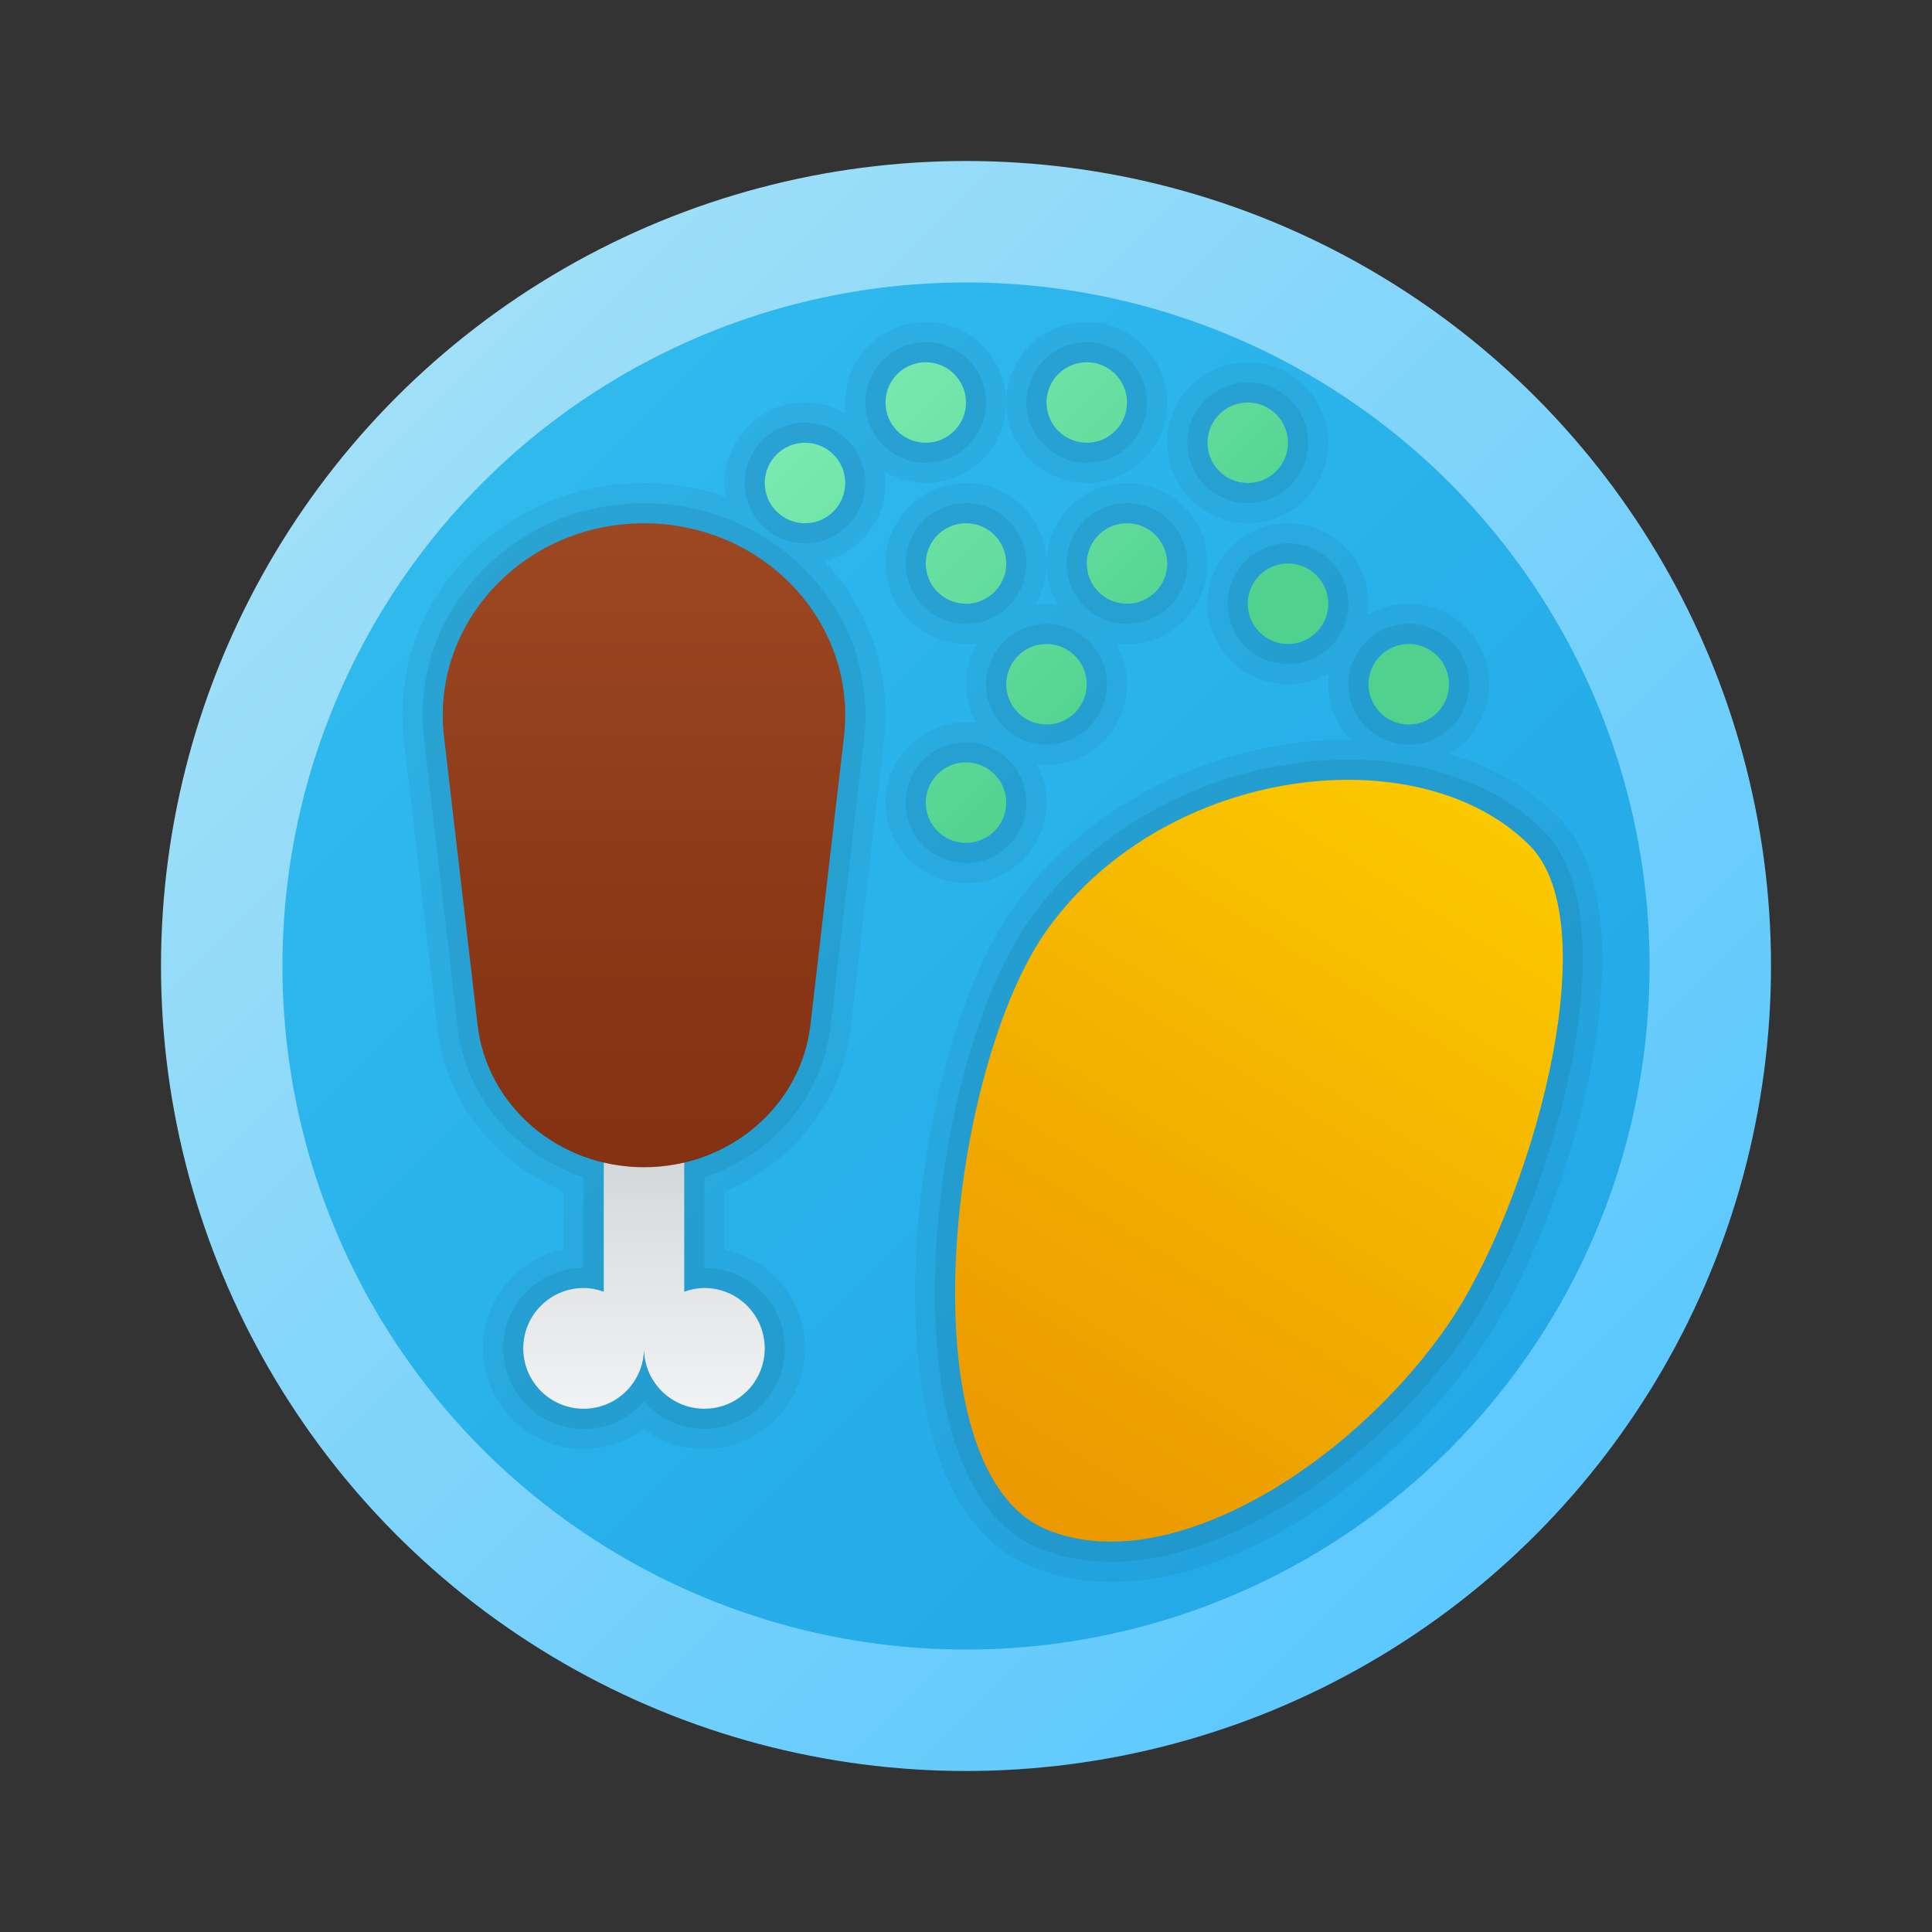<svg xmlns="http://www.w3.org/2000/svg" viewBox="0 0 48 48"><rect x="0" y="0" width="48" height="48" fill="#333333" stroke="none"/><linearGradient id="_sIqTFdaIVxysORnDETtea" x1="6.538" x2="46.683" y1="6.538" y2="46.683" gradientUnits="userSpaceOnUse"><stop offset="0" stop-color="#a8e2f7"/><stop offset="1" stop-color="#47c1ff"/></linearGradient><circle cx="24" cy="24" r="20" fill="url(#_sIqTFdaIVxysORnDETtea)"/><linearGradient id="_sIqTFdaIVxysORnDETteb" x1="6.538" x2="46.683" y1="6.538" y2="46.683" gradientUnits="userSpaceOnUse"><stop offset="0" stop-color="#32bdef"/><stop offset="1" stop-color="#1ea2e4"/></linearGradient><circle cx="24" cy="24" r="16.983" fill="url(#_sIqTFdaIVxysORnDETteb)"/><linearGradient id="_sIqTFdaIVxysORnDETtec" x1="37.935" x2="19.935" y1="16.914" y2="45.678" gradientUnits="userSpaceOnUse"><stop offset="0" stop-color="#fed100"/><stop offset="1" stop-color="#e38101"/></linearGradient><path fill="url(#_sIqTFdaIVxysORnDETtec)" d="M26.05,23.05C29,19,35.266,18.266,38,21c2,2,0,9-2.05,11.95C33.528,36.434,29,39.25,26,38	C22.431,36.513,23.552,26.48,26.05,23.05z"/><linearGradient id="_sIqTFdaIVxysORnDETted" x1="16" x2="16" y1="26.015" y2="38.063" gradientUnits="userSpaceOnUse"><stop offset="0" stop-color="#c2c8cc"/><stop offset=".369" stop-color="#dde0e2"/><stop offset=".749" stop-color="#f1f2f3"/><stop offset="1" stop-color="#f9f9f9"/></linearGradient><path fill="url(#_sIqTFdaIVxysORnDETted)" d="M17.5,32c-0.176,0-0.343,0.036-0.5,0.092V25.25h-2v6.842C14.843,32.036,14.676,32,14.5,32	c-0.828,0-1.5,0.672-1.5,1.5s0.672,1.5,1.5,1.5s1.5-0.672,1.5-1.5c0,0.828,0.672,1.5,1.5,1.5s1.5-0.672,1.5-1.5S18.328,32,17.5,32z"/><linearGradient id="_sIqTFdaIVxysORnDETtee" x1="16" x2="16" y1="8.853" y2="32.85" gradientUnits="userSpaceOnUse"><stop offset="0" stop-color="#a34f27"/><stop offset=".587" stop-color="#8b3817"/><stop offset="1" stop-color="#802d10"/></linearGradient><path fill="url(#_sIqTFdaIVxysORnDETtee)" d="M16,13L16,13c2.98,0,5.298,2.473,4.969,5.301l-0.834,7.165C19.901,27.478,18.12,29,16,29h0	c-2.12,0-3.901-1.522-4.135-3.534l-0.834-7.165C10.702,15.473,13.02,13,16,13z"/><linearGradient id="_sIqTFdaIVxysORnDETtef" x1="14.515" x2="29.171" y1="2.485" y2="17.141" gradientUnits="userSpaceOnUse"><stop offset="0" stop-color="#9dffce"/><stop offset="1" stop-color="#50d18d"/></linearGradient><path fill="url(#_sIqTFdaIVxysORnDETtef)" d="M23,11c-0.552,0-1-0.448-1-1s0.448-1,1-1s1,0.448,1,1S23.552,11,23,11z M21,12	c0-0.552-0.448-1-1-1s-1,0.448-1,1s0.448,1,1,1S21,12.552,21,12z M25,14c0-0.552-0.448-1-1-1s-1,0.448-1,1s0.448,1,1,1	S25,14.552,25,14z M27,17c0-0.552-0.448-1-1-1s-1,0.448-1,1s0.448,1,1,1S27,17.552,27,17z M29,14c0-0.552-0.448-1-1-1s-1,0.448-1,1	s0.448,1,1,1S29,14.552,29,14z M25,19.941c0-0.552-0.448-1-1-1s-1,0.448-1,1c0,0.552,0.448,1,1,1S25,20.493,25,19.941z M33,15	c0-0.552-0.448-1-1-1s-1,0.448-1,1s0.448,1,1,1S33,15.552,33,15z M28,10c0-0.552-0.448-1-1-1s-1,0.448-1,1s0.448,1,1,1	S28,10.552,28,10z M32,11c0-0.552-0.448-1-1-1s-1,0.448-1,1s0.448,1,1,1S32,11.552,32,11z M36,17c0-0.552-0.448-1-1-1s-1,0.448-1,1	s0.448,1,1,1S36,17.552,36,17z"/><g opacity=".05"><path d="M33.494,19.374c1.773,0,3.419,0.539,4.506,1.626c2,2,0,9-2.05,11.95c-2.022,2.909-5.512,5.352-8.355,5.352 c-0.562,0-1.099-0.096-1.595-0.302c-3.569-1.487-2.448-11.52,0.05-14.95C27.827,20.61,30.807,19.374,33.494,19.374 M33.494,18.374 c-3.254,0-6.416,1.566-8.252,4.087c-2.11,2.897-3.144,9.442-2.087,13.212c0.468,1.671,1.296,2.764,2.461,3.249 c0.603,0.251,1.269,0.379,1.979,0.379c3.544,0,7.241-2.997,9.176-5.781c2.184-3.142,4.452-10.712,1.936-13.228 C37.47,19.056,35.618,18.374,33.494,18.374L33.494,18.374z"/><path d="M16,13c2.98,0,5.298,2.473,4.969,5.301l-0.834,7.165c-0.196,1.683-1.48,3.011-3.135,3.403v3.222 C17.157,32.036,17.324,32,17.5,32c0.828,0,1.5,0.672,1.5,1.5S18.328,35,17.5,35S16,34.328,16,33.5c0,0.828-0.672,1.5-1.5,1.5 S13,34.328,13,33.5s0.672-1.5,1.5-1.5c0.176,0,0.343,0.036,0.5,0.092V28.87c-1.655-0.393-2.939-1.72-3.135-3.403l-0.834-7.165 C10.702,15.473,13.02,13,16,13 M16,12c-1.754,0-3.415,0.735-4.557,2.017c-1.094,1.228-1.593,2.79-1.406,4.399l0.834,7.165 c0.208,1.792,1.429,3.324,3.128,4.015v1.453c-1.14,0.232-2,1.242-2,2.45c0,1.379,1.121,2.5,2.5,2.5c0.562,0,1.082-0.187,1.5-0.501 C16.418,35.813,16.938,36,17.5,36c1.379,0,2.5-1.121,2.5-2.5c0-1.207-0.86-2.217-2-2.45v-1.453 c1.699-0.691,2.92-2.223,3.128-4.015l0.834-7.165c0.187-1.608-0.312-3.171-1.406-4.399C19.415,12.735,17.754,12,16,12L16,12z"/><path d="M28,13c0.552,0,1,0.448,1,1c0,0.552-0.448,1-1,1s-1-0.448-1-1C27,13.448,27.448,13,28,13 M28,12c-1.103,0-2,0.897-2,2 s0.897,2,2,2s2-0.897,2-2S29.103,12,28,12L28,12z"/><path d="M32,14c0.552,0,1,0.448,1,1c0,0.552-0.448,1-1,1s-1-0.448-1-1C31,14.448,31.448,14,32,14 M32,13c-1.103,0-2,0.897-2,2 s0.897,2,2,2s2-0.897,2-2S33.103,13,32,13L32,13z"/><path d="M27,9c0.552,0,1,0.448,1,1c0,0.552-0.448,1-1,1s-1-0.448-1-1C26,9.448,26.448,9,27,9 M27,8c-1.103,0-2,0.897-2,2 s0.897,2,2,2s2-0.897,2-2S28.103,8,27,8L27,8z"/><path d="M31,10c0.552,0,1,0.448,1,1c0,0.552-0.448,1-1,1s-1-0.448-1-1C30,10.448,30.448,10,31,10 M31,9c-1.103,0-2,0.897-2,2 s0.897,2,2,2s2-0.897,2-2S32.103,9,31,9L31,9z"/><path d="M35,16c0.552,0,1,0.448,1,1c0,0.552-0.448,1-1,1s-1-0.448-1-1C34,16.448,34.448,16,35,16 M35,15c-1.103,0-2,0.897-2,2 s0.897,2,2,2s2-0.897,2-2S36.103,15,35,15L35,15z"/><path d="M24,18.941c0.552,0,1,0.448,1,1c0,0.552-0.448,1-1,1s-1-0.448-1-1C23,19.388,23.448,18.941,24,18.941 M24,17.941 c-1.103,0-2,0.897-2,2s0.897,2,2,2s2-0.897,2-2S25.103,17.941,24,17.941L24,17.941z"/><path d="M26,16c0.552,0,1,0.448,1,1c0,0.552-0.448,1-1,1s-1-0.448-1-1C25,16.448,25.448,16,26,16 M26,15c-1.103,0-2,0.897-2,2 s0.897,2,2,2s2-0.897,2-2S27.103,15,26,15L26,15z"/><path d="M23,9c0.552,0,1,0.448,1,1c0,0.552-0.448,1-1,1s-1-0.448-1-1C22,9.448,22.448,9,23,9 M23,8c-1.103,0-2,0.897-2,2 s0.897,2,2,2s2-0.897,2-2S24.103,8,23,8L23,8z"/><path d="M24,13c0.552,0,1,0.448,1,1c0,0.552-0.448,1-1,1s-1-0.448-1-1C23,13.448,23.448,13,24,13 M24,12c-1.103,0-2,0.897-2,2 s0.897,2,2,2s2-0.897,2-2S25.103,12,24,12L24,12z"/><path d="M20,11c0.552,0,1,0.448,1,1c0,0.552-0.448,1-1,1s-1-0.448-1-1C19,11.448,19.448,11,20,11 M20,10c-1.103,0-2,0.897-2,2 s0.897,2,2,2s2-0.897,2-2S21.103,10,20,10L20,10z"/></g><g opacity=".07"><path d="M33.494,19.374c1.773,0,3.419,0.539,4.506,1.626c2,2,0,9-2.05,11.95c-2.022,2.909-5.512,5.352-8.355,5.352 c-0.562,0-1.099-0.096-1.595-0.302c-3.569-1.487-2.448-11.52,0.05-14.95C27.827,20.61,30.807,19.374,33.494,19.374 M33.494,18.874 c-3.097,0-6.104,1.487-7.848,3.882c-2.038,2.798-3.034,9.13-2.01,12.783c0.425,1.516,1.156,2.499,2.171,2.923 c0.542,0.226,1.143,0.34,1.787,0.34c3.215,0,6.843-2.8,8.766-5.567c2.047-2.945,4.296-10.286,1.993-12.589 C37.211,19.504,35.485,18.874,33.494,18.874L33.494,18.874z"/><path d="M16,13c2.98,0,5.298,2.473,4.969,5.301l-0.834,7.165c-0.196,1.683-1.48,3.011-3.135,3.403v3.222 C17.157,32.036,17.324,32,17.5,32c0.828,0,1.5,0.672,1.5,1.5S18.328,35,17.5,35S16,34.328,16,33.5c0,0.828-0.672,1.5-1.5,1.5 S13,34.328,13,33.5s0.672-1.5,1.5-1.5c0.176,0,0.343,0.036,0.5,0.092V28.87c-1.655-0.393-2.939-1.72-3.135-3.403l-0.834-7.165 C10.702,15.473,13.02,13,16,13 M16,12.5c-1.612,0-3.136,0.674-4.183,1.85c-0.997,1.12-1.453,2.544-1.282,4.009l0.834,7.165 c0.2,1.716,1.438,3.17,3.132,3.724V31.5c-1.103,0-2,0.897-2,2s0.897,2,2,2c0.597,0,1.133-0.263,1.5-0.678 c0.367,0.416,0.903,0.678,1.5,0.678c1.103,0,2-0.897,2-2s-0.897-2-2-2v-2.252c1.694-0.554,2.932-2.007,3.132-3.724l0.834-7.165 c0.17-1.465-0.285-2.888-1.282-4.009C19.136,13.174,17.612,12.5,16,12.5L16,12.5z"/><path d="M28,13c0.552,0,1,0.448,1,1c0,0.552-0.448,1-1,1s-1-0.448-1-1C27,13.448,27.448,13,28,13 M28,12.5 c-0.827,0-1.5,0.673-1.5,1.5s0.673,1.5,1.5,1.5s1.5-0.673,1.5-1.5S28.827,12.5,28,12.5L28,12.5z"/><path d="M32,14c0.552,0,1,0.448,1,1c0,0.552-0.448,1-1,1s-1-0.448-1-1C31,14.448,31.448,14,32,14 M32,13.5 c-0.827,0-1.5,0.673-1.5,1.5s0.673,1.5,1.5,1.5s1.5-0.673,1.5-1.5S32.827,13.5,32,13.5L32,13.5z"/><path d="M27,9c0.552,0,1,0.448,1,1c0,0.552-0.448,1-1,1s-1-0.448-1-1C26,9.448,26.448,9,27,9 M27,8.5c-0.827,0-1.5,0.673-1.5,1.5 s0.673,1.5,1.5,1.5s1.5-0.673,1.5-1.5S27.827,8.5,27,8.5L27,8.5z"/><path d="M31,10c0.552,0,1,0.448,1,1c0,0.552-0.448,1-1,1s-1-0.448-1-1C30,10.448,30.448,10,31,10 M31,9.5 c-0.827,0-1.5,0.673-1.5,1.5s0.673,1.5,1.5,1.5s1.5-0.673,1.5-1.5S31.827,9.5,31,9.5L31,9.5z"/><path d="M35,16c0.552,0,1,0.448,1,1c0,0.552-0.448,1-1,1s-1-0.448-1-1C34,16.448,34.448,16,35,16 M35,15.5 c-0.827,0-1.5,0.673-1.5,1.5s0.673,1.5,1.5,1.5s1.5-0.673,1.5-1.5S35.827,15.5,35,15.5L35,15.5z"/><path d="M24,18.941c0.552,0,1,0.448,1,1c0,0.552-0.448,1-1,1s-1-0.448-1-1C23,19.388,23.448,18.941,24,18.941 M24,18.441 c-0.827,0-1.5,0.673-1.5,1.5s0.673,1.5,1.5,1.5s1.5-0.673,1.5-1.5S24.827,18.441,24,18.441L24,18.441z"/><path d="M26,16c0.552,0,1,0.448,1,1c0,0.552-0.448,1-1,1s-1-0.448-1-1C25,16.448,25.448,16,26,16 M26,15.5 c-0.827,0-1.5,0.673-1.5,1.5s0.673,1.5,1.5,1.5s1.5-0.673,1.5-1.5S26.827,15.5,26,15.5L26,15.5z"/><path d="M23,9c0.552,0,1,0.448,1,1c0,0.552-0.448,1-1,1s-1-0.448-1-1C22,9.448,22.448,9,23,9 M23,8.5c-0.827,0-1.5,0.673-1.5,1.5 s0.673,1.5,1.5,1.5s1.5-0.673,1.5-1.5S23.827,8.5,23,8.5L23,8.5z"/><path d="M24,13c0.552,0,1,0.448,1,1c0,0.552-0.448,1-1,1s-1-0.448-1-1C23,13.448,23.448,13,24,13 M24,12.5 c-0.827,0-1.5,0.673-1.5,1.5s0.673,1.5,1.5,1.5s1.5-0.673,1.5-1.5S24.827,12.5,24,12.5L24,12.5z"/><path d="M20,11c0.552,0,1,0.448,1,1c0,0.552-0.448,1-1,1s-1-0.448-1-1C19,11.448,19.448,11,20,11 M20,10.5 c-0.827,0-1.5,0.673-1.5,1.5s0.673,1.5,1.5,1.5s1.5-0.673,1.5-1.5S20.827,10.5,20,10.5L20,10.5z"/></g></svg>
